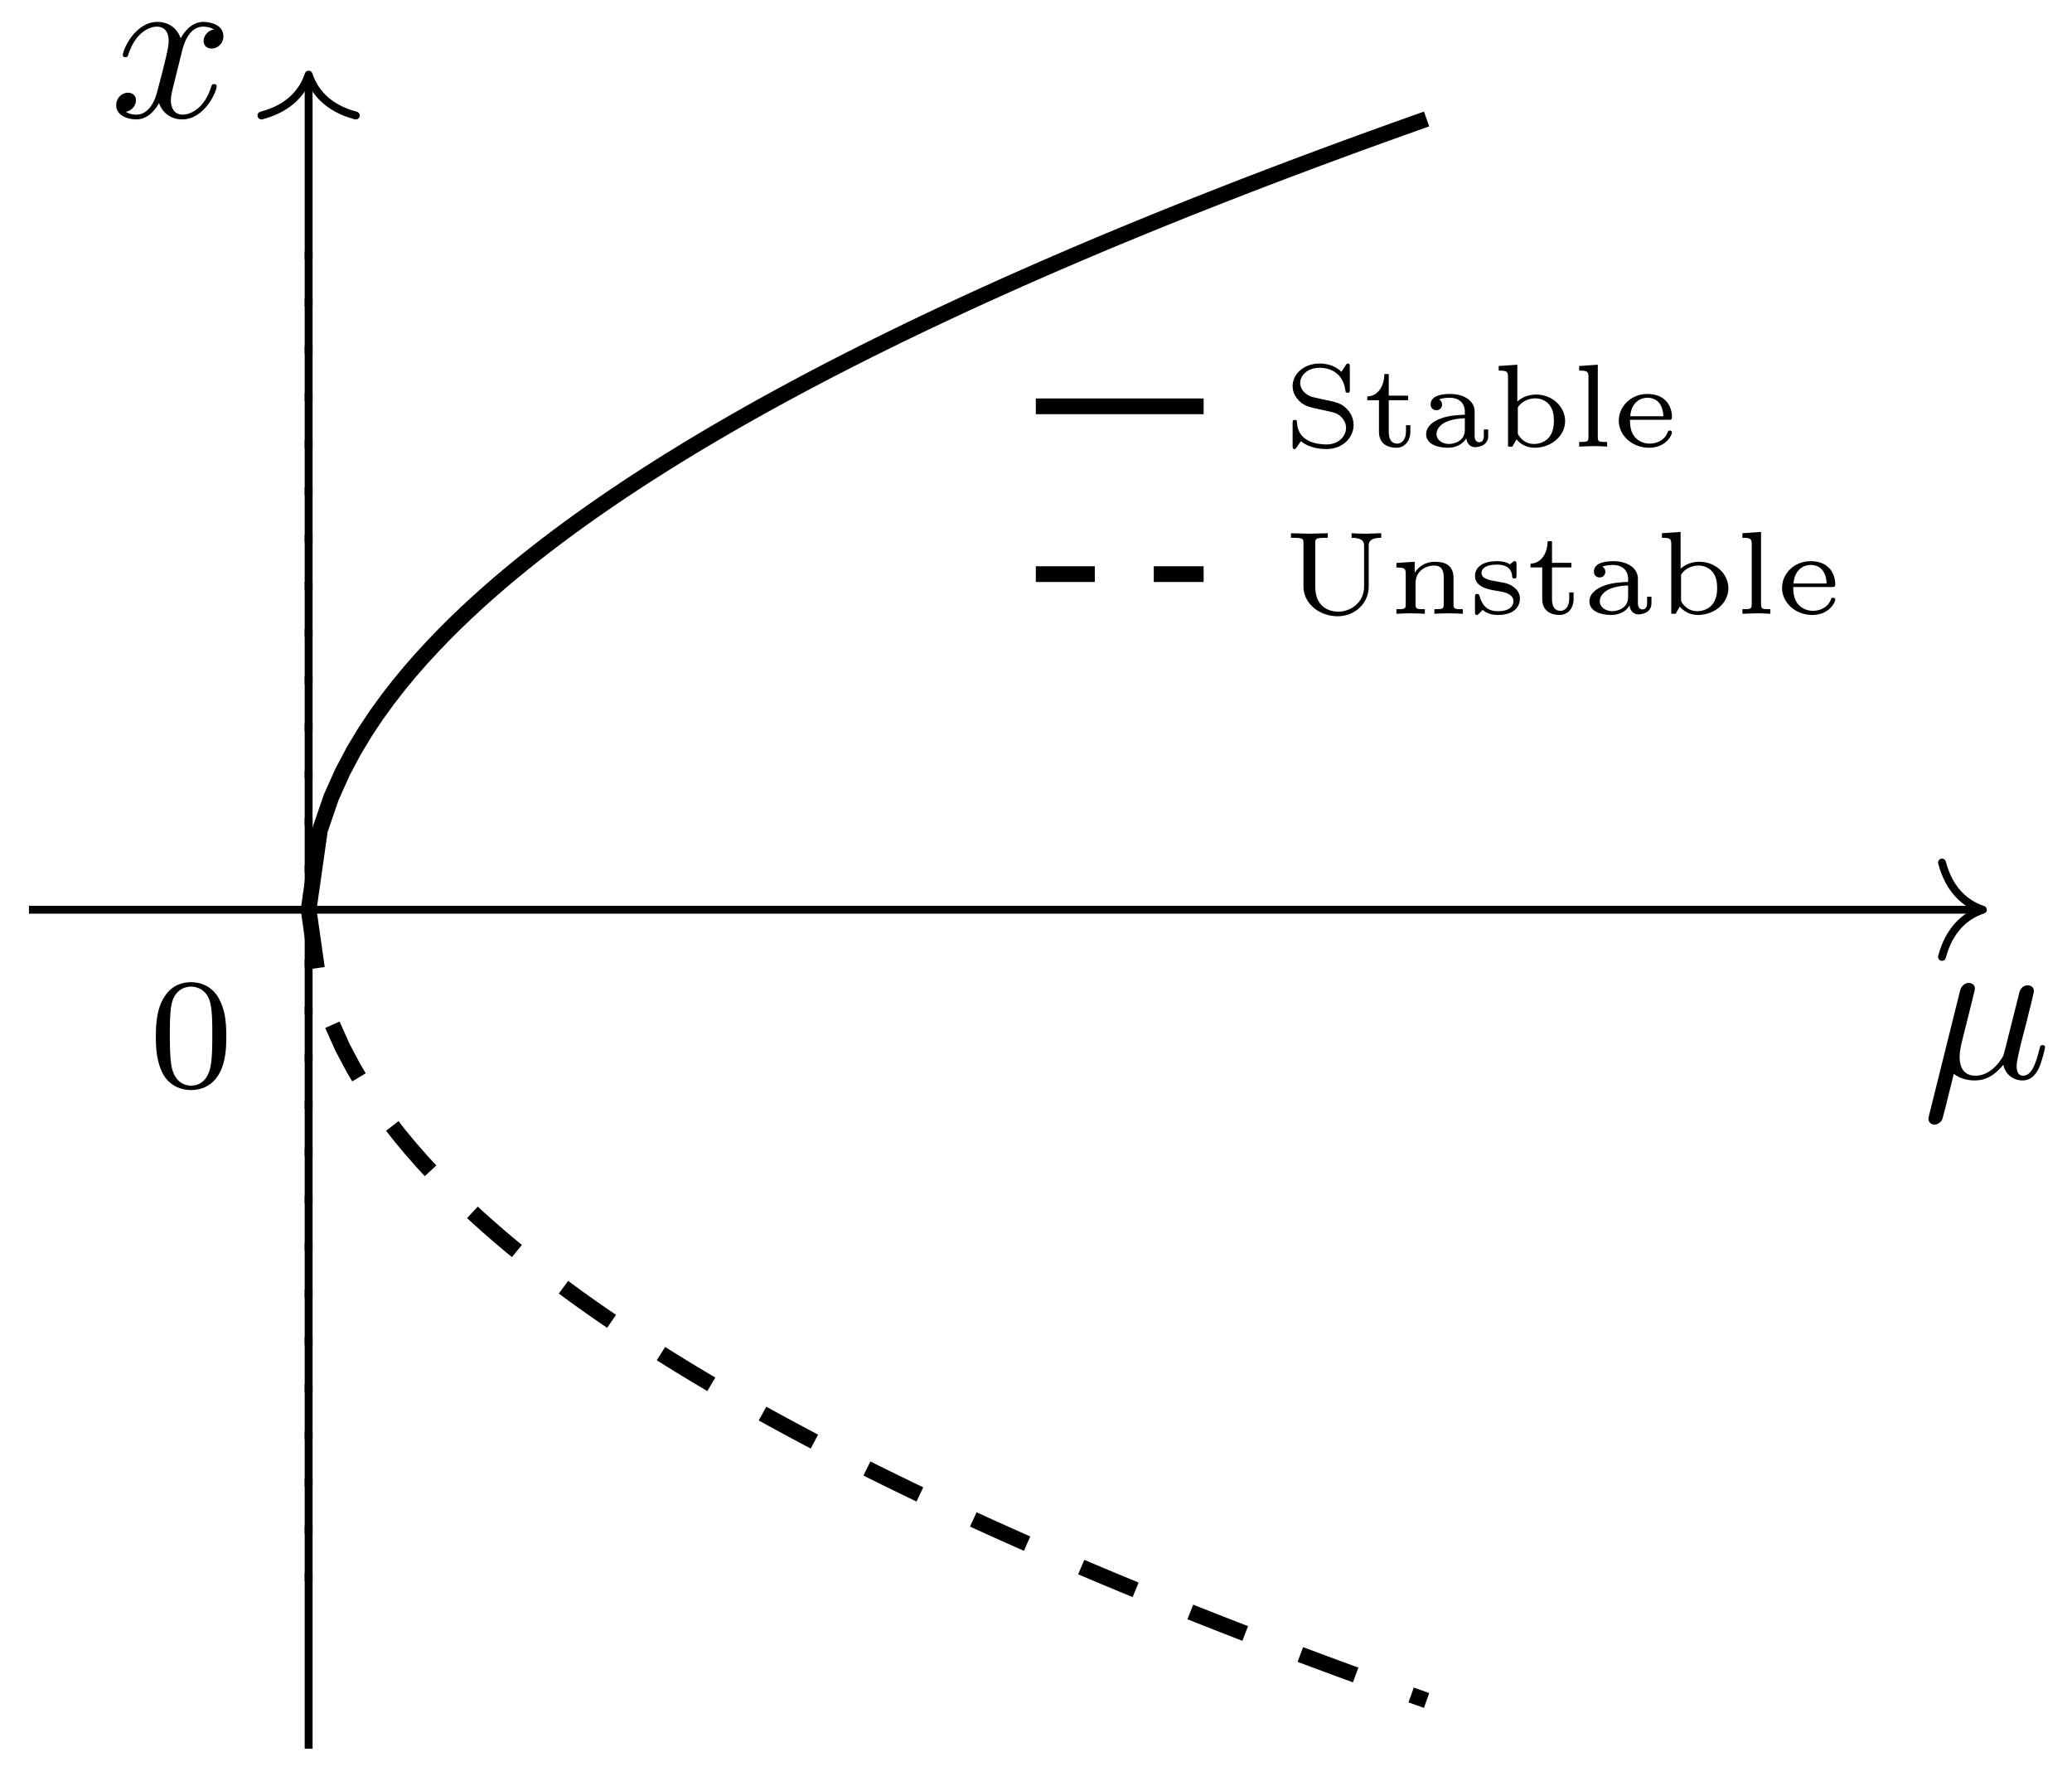 <svg xmlns="http://www.w3.org/2000/svg" xmlns:xlink="http://www.w3.org/1999/xlink" version="1.1" width="105" height="90" viewBox="0 0 105 90">
<defs>
<path id="font_1_1" d="M.231 .351C.236 .372 .246 .41 .246 .415 .246 .432 .234 .442 .217 .442 .214 .442 .186 .441 .177 .406L.033-.173C.03-.185 .03-.187 .03-.189 .03-.204 .041-.216 .058-.216 .079-.216 .091-.198 .093-.195 .097-.186 .11-.134 .148 .02 .18-.007 .225-.011 .245-.011 .315-.011 .354 .034 .378 .062 .387 .017 .424-.011 .468-.011 .503-.011 .526 .012 .542 .044 .559 .08 .572 .141 .572 .143 .572 .153 .563 .153 .56 .153 .55 .153 .549 .149 .546 .135 .529 .07 .511 .011 .47 .011 .443 .011 .44 .037 .44 .057 .44 .079 .452 .126 .46 .161L.488 .269C.491 .284 .501 .322 .505 .337 .51 .36 .52 .398 .52 .404 .52 .422 .506 .431 .491 .431 .486 .431 .46 .43 .452 .396L.405 .209C.393 .159 .382 .117 .379 .107 .378 .102 .33 .011 .249 .011 .199 .011 .175 .044 .175 .098 .175 .127 .182 .155 .189 .183L.231 .351Z"/>
<path id="font_1_2" d="M.334 .302C.34 .328 .363 .42 .433 .42 .438 .42 .462 .42 .483 .407 .455 .402 .435 .377 .435 .353 .435 .337 .446 .318 .473 .318 .495 .318 .527 .336 .527 .376 .527 .428 .468 .442 .434 .442 .376 .442 .341 .389 .329 .366 .304 .432 .25 .442 .221 .442 .117 .442 .06 .313 .06 .288 .06 .278 .07 .278 .072 .278 .08 .278 .083 .28 .085 .289 .119 .395 .185 .42 .219 .42 .238 .42 .273 .411 .273 .353 .273 .322 .256 .255 .219 .115 .203 .053 .168 .011 .124 .011 .118 .011 .095 .011 .074 .024 .099 .029 .121 .05 .121 .078 .121 .105 .099 .113 .084 .113 .054 .113 .029 .087 .029 .055 .029 .009 .079-.011 .123-.011 .189-.011 .225 .059 .228 .065 .24 .028 .276-.011 .336-.011 .439-.011 .496 .118 .496 .143 .496 .153 .487 .153 .484 .153 .475 .153 .473 .149 .471 .142 .438 .035 .37 .011 .338 .011 .299 .011 .283 .043 .283 .077 .283 .099 .289 .121 .3 .165L.334 .302Z"/>
<path id="font_2_1" d="M.489 .319C.489 .426 .478 .491 .445 .555 .401 .643 .32 .665 .265 .665 .139 .665 .093 .571 .079 .543 .043 .47 .041 .371 .041 .319 .041 .253 .044 .152 .092 .072 .138-.002 .212-.021 .265-.021 .313-.021 .399-.006 .449 .093 .486 .165 .489 .254 .489 .319M.265 .007C.231 .007 .162 .023 .141 .128 .13 .185 .13 .279 .13 .331 .13 .4 .13 .47 .141 .525 .162 .627 .24 .637 .265 .637 .299 .637 .368 .62 .388 .529 .4 .474 .4 .399 .4 .331 .4 .272 .4 .182 .388 .126 .367 .021 .298 .007 .265 .007Z"/>
<path id="font_3_97" d="M.596 .183C.596 .253 .557 .301 .542 .316 .491 .368 .461 .374 .337 .4L.243 .421C.191 .438 .143 .482 .143 .539 .143 .606 .209 .668 .307 .668 .36 .668 .411 .654 .452 .621 .511 .574 .522 .502 .526 .478 .528 .463 .529 .456 .545 .456 .564 .456 .564 .465 .564 .484V.676C.564 .693 .564 .704 .548 .704 .544 .704 .538 .704 .53 .691L.493 .634C.436 .69 .364 .704 .306 .704 .176 .704 .079 .616 .079 .513 .079 .461 .103 .417 .139 .383 .184 .342 .218 .335 .33 .311 .433 .289 .456 .284 .487 .255 .499 .243 .532 .211 .532 .158 .532 .089 .47 .018 .366 .018 .28 .018 .124 .043 .116 .203 .115 .218 .115 .226 .098 .226 .079 .226 .079 .217 .079 .197V.007C.079-.01 .079-.021 .095-.021 .104-.021 .106-.017 .111-.009 .114-.006 .135 .025 .149 .046 .222-.014 .319-.021 .366-.021 .505-.021 .596 .077 .596 .183Z"/>
<path id="font_3_105" d="M.401 .126V.181H.364V.128C.364 .057 .327 .025 .29 .025 .218 .025 .218 .106 .218 .125V.393H.382V.432H.218V.615H.181C.18 .526 .137 .429 .036 .425V.393H.135V.125C.135 .02 .214-.01 .282-.01 .351-.01 .401 .045 .401 .126Z"/>
<path id="font_3_28" d="M.58 .09V.145H.543V.092C.543 .082 .543 .037 .504 .037 .465 .037 .465 .082 .465 .092V.298C.465 .391 .37 .446 .258 .446 .21 .446 .092 .441 .092 .357 .092 .33 .11 .308 .141 .308 .17 .308 .189 .33 .189 .356 .189 .374 .181 .391 .163 .399 .196 .414 .246 .414 .256 .414 .327 .414 .382 .372 .382 .296V.27C.336 .268 .256 .266 .183 .24 .117 .217 .054 .172 .054 .105 .054 .016 .16-.01 .238-.01 .322-.01 .372 .032 .394 .07 .401 .018 .434-.005 .469-.005 .473-.005 .58-.005 .58 .09V.09M.382 .142C.382 .038 .279 .022 .247 .022 .193 .022 .142 .055 .142 .105 .142 .161 .196 .234 .382 .24V.142Z"/>
<path id="font_3_35" d="M.621 .216C.621 .338 .513 .441 .375 .441 .322 .441 .265 .426 .216 .382V.694L.058 .683V.644C.128 .644 .137 .637 .137 .588V0H.174L.209 .061C.243 .021 .294-.01 .363-.01 .502-.01 .621 .089 .621 .216V.216M.526 .216C.526 .027 .38 .022 .358 .022 .324 .022 .275 .032 .235 .084 .22 .104 .22 .106 .22 .125V.332C.251 .382 .311 .409 .369 .409 .422 .409 .463 .383 .486 .356 .518 .317 .526 .268 .526 .216Z"/>
<path id="font_3_72" d="M.301 0V.039C.232 .039 .222 .039 .222 .082V.694L.064 .683V.644C.134 .644 .143 .637 .143 .588V.082C.143 .039 .133 .039 .064 .039V0L.182 .004C.222 .004 .261 .003 .301 0Z"/>
<path id="font_3_50" d="M.499 .12C.499 .125 .497 .136 .48 .136 .467 .136 .465 .13 .461 .118 .431 .044 .356 .025 .31 .025 .255 .025 .208 .05 .18 .086 .143 .133 .143 .199 .143 .227H.469C.491 .227 .499 .227 .499 .251 .499 .327 .456 .446 .29 .446 .15 .446 .048 .339 .048 .22 .048 .093 .163-.01 .304-.01 .448-.01 .499 .098 .499 .12M.426 .257H.145C.156 .39 .248 .414 .289 .414 .418 .414 .425 .286 .426 .257Z"/>
<path id="font_3_108" d="M.83 .644V.683L.705 .679C.668 .679 .601 .681 .579 .683V.644C.685 .644 .685 .599 .685 .573V.232C.685 .097 .575 .018 .464 .018 .394 .018 .271 .054 .271 .228V.599C.271 .632 .271 .644 .351 .644H.377V.683L.221 .679 .065 .683V.644H.091C.171 .644 .171 .632 .171 .599V.23C.171 .086 .307-.021 .461-.021 .611-.021 .724 .093 .724 .229V.573C.724 .599 .724 .644 .83 .644Z"/>
<path id="font_3_77" d="M.626 0V.039C.557 .039 .547 .039 .547 .082V.302C.547 .4 .491 .441 .39 .441 .302 .441 .247 .395 .218 .347V.441L.063 .431V.392C.133 .392 .142 .385 .142 .335V.082C.142 .039 .132 .039 .063 .039V0C.07 .001 .138 .004 .183 .004 .228 .004 .294 .001 .304 0V.039C.235 .039 .225 .039 .225 .082V.258C.225 .368 .319 .409 .381 .409 .448 .409 .464 .367 .464 .305V.082C.464 .039 .454 .039 .385 .039V0C.392 .001 .46 .004 .505 .004 .55 .004 .616 .001 .626 0Z"/>
<path id="font_3_98" d="M.434 .129C.434 .169 .414 .199 .392 .218 .35 .255 .31 .262 .25 .272 .175 .284 .108 .296 .108 .347 .108 .376 .135 .417 .239 .417 .309 .417 .362 .391 .368 .32 .369 .307 .37 .299 .386 .299 .405 .299 .405 .308 .405 .327V.418C.405 .435 .405 .446 .389 .446 .384 .446 .382 .446 .367 .434 .365 .432 .364 .431 .349 .419 .311 .445 .26 .446 .24 .446 .083 .446 .053 .367 .053 .322 .053 .224 .171 .205 .247 .193 .292 .186 .379 .172 .379 .106 .379 .067 .349 .022 .247 .022 .151 .022 .111 .078 .091 .153 .088 .162 .086 .168 .072 .168 .053 .168 .053 .159 .053 .139V.018C.053 .001 .053-.01 .069-.01 .075-.01 .076-.009 .095 .009L.118 .033C.167-.01 .227-.01 .247-.01 .395-.01 .434 .07 .434 .129Z"/>
</defs>
<path transform="matrix(1,0,0,-1,15.64,46.104)" stroke-width=".399" stroke-linecap="butt" stroke-miterlimit="10" stroke-linejoin="miter" fill="none" stroke="#000000" d="M-14.173 0H84.642"/>
<path transform="matrix(1,0,0,-1,100.484,46.104)" stroke-width=".399" stroke-linecap="round" stroke-linejoin="round" fill="none" stroke="#000000" d="M-2.072 2.391C-1.694 .956-.85 .279 0 0-.85-.279-1.694-.956-2.072-2.391"/>
<use data-text="&#x00b5;" xlink:href="#font_1_1" transform="matrix(10.909,0,0,-10.909,97.397,54.636)"/>
<path transform="matrix(1,0,0,-1,15.64,46.104)" stroke-width=".399" stroke-linecap="butt" stroke-miterlimit="10" stroke-linejoin="miter" fill="none" stroke="#000000" d="M0-42.52V42.122"/>
<path transform="matrix(0,-1,-1,-0,15.64,3.782)" stroke-width=".399" stroke-linecap="round" stroke-linejoin="round" fill="none" stroke="#000000" d="M-2.072 2.391C-1.694 .956-.85 .279 0 0-.85-.279-1.694-.956-2.072-2.391"/>
<use data-text="x" xlink:href="#font_1_2" transform="matrix(10.909,0,0,-10.909,5.57,5.931)"/>
<use data-text="0" xlink:href="#font_2_1" transform="matrix(7.97,0,0,-7.97,7.571,55.076)"/>
<path transform="matrix(1,0,0,-1,15.64,46.104)" stroke-width=".797" stroke-linecap="butt" stroke-miterlimit="10" stroke-linejoin="miter" fill="none" stroke="#000000" d="M0 0 .572 4.028 1.144 5.695 1.717 6.976 2.289 8.055 2.861 9.006 3.433 9.865 4.006 10.656 4.578 11.392 5.15 12.083 5.722 12.736 6.295 13.358 6.867 13.952 7.439 14.522 8.011 15.07 8.584 15.599 9.156 16.11 9.728 16.606 10.3 17.087 10.873 17.556 11.445 18.012 12.017 18.456 12.589 18.891 13.162 19.315 13.734 19.731 14.306 20.138 14.878 20.536 15.451 20.928 16.023 21.312 16.595 21.689 17.167 22.06 17.74 22.424 18.312 22.784 18.884 23.136 19.456 23.485 20.029 23.828 20.601 24.165 21.173 24.498 21.745 24.828 22.318 25.152 22.89 25.473 23.462 25.789 24.034 26.101 24.607 26.41 25.179 26.716 25.751 27.018 26.323 27.316 26.896 27.611 27.468 27.904 28.04 28.193 28.612 28.479 29.185 28.762 29.757 29.043 30.329 29.321 30.901 29.596 31.474 29.869 32.046 30.139 32.618 30.407 33.19 30.673 33.763 30.936 34.335 31.197 34.907 31.456 35.479 31.713 36.052 31.968 36.624 32.22 37.196 32.471 37.768 32.72 38.341 32.967 38.913 33.212 39.485 33.456 40.057 33.697 40.63 33.937 41.202 34.175 41.774 34.411 42.346 34.646 42.919 34.879 43.491 35.112 44.063 35.342 44.635 35.571 45.208 35.798 45.78 36.023 46.352 36.248 46.924 36.471 47.497 36.693 48.069 36.913 48.641 37.133 49.213 37.35 49.786 37.567 50.358 37.782 50.93 37.996 51.502 38.209 52.075 38.421 52.647 38.631 53.219 38.841 53.791 39.049 54.364 39.256 54.936 39.462 55.508 39.667 56.08 39.871 56.653 40.074"/>
<path transform="matrix(1,0,0,-1,15.64,46.104)" stroke-width=".797" stroke-linecap="butt" stroke-dasharray="2.989,2.989" stroke-miterlimit="10" stroke-linejoin="miter" fill="none" stroke="#000000" d="M0 0 .572-4.028 1.144-5.695 1.717-6.976 2.289-8.055 2.861-9.006 3.433-9.865 4.006-10.656 4.578-11.392 5.15-12.083 5.722-12.736 6.295-13.358 6.867-13.952 7.439-14.522 8.011-15.07 8.584-15.599 9.156-16.11 9.728-16.606 10.3-17.087 10.873-17.556 11.445-18.012 12.017-18.456 12.589-18.891 13.162-19.315 13.734-19.731 14.306-20.138 14.878-20.536 15.451-20.928 16.023-21.312 16.595-21.689 17.167-22.06 17.74-22.424 18.312-22.784 18.884-23.136 19.456-23.485 20.029-23.828 20.601-24.165 21.173-24.498 21.745-24.828 22.318-25.152 22.89-25.473 23.462-25.789 24.034-26.101 24.607-26.41 25.179-26.716 25.751-27.018 26.323-27.316 26.896-27.611 27.468-27.904 28.04-28.193 28.612-28.479 29.185-28.762 29.757-29.043 30.329-29.321 30.901-29.596 31.474-29.869 32.046-30.139 32.618-30.407 33.19-30.673 33.763-30.936 34.335-31.197 34.907-31.456 35.479-31.713 36.052-31.968 36.624-32.22 37.196-32.471 37.768-32.72 38.341-32.967 38.913-33.212 39.485-33.456 40.057-33.697 40.63-33.937 41.202-34.175 41.774-34.411 42.346-34.646 42.919-34.879 43.491-35.112 44.063-35.342 44.635-35.571 45.208-35.798 45.78-36.023 46.352-36.248 46.924-36.471 47.497-36.693 48.069-36.913 48.641-37.133 49.213-37.35 49.786-37.567 50.358-37.782 50.93-37.996 51.502-38.209 52.075-38.421 52.647-38.631 53.219-38.841 53.791-39.049 54.364-39.256 54.936-39.462 55.508-39.667 56.08-39.871 56.653-40.074"/>
<path transform="matrix(1,0,0,-1,15.64,46.104)" stroke-width=".399" stroke-linecap="butt" stroke-dasharray=".399,1.993" stroke-miterlimit="10" stroke-linejoin="miter" fill="none" stroke="#000000" d="M0-34.016V34.016"/>
<path transform="matrix(1,0,0,-1,15.64,46.104)" stroke-width=".797" stroke-linecap="butt" stroke-miterlimit="10" stroke-linejoin="miter" fill="none" stroke="#000000" d="M36.851 25.512H45.355"/>
<use data-text="S" xlink:href="#font_3_97" transform="matrix(5.978,0,0,-5.978,65.032,22.632)"/>
<use data-text="t" xlink:href="#font_3_105" transform="matrix(5.978,0,0,-5.978,69.073,22.632)"/>
<use data-text="a" xlink:href="#font_3_28" transform="matrix(5.978,0,0,-5.978,71.948,22.632)"/>
<use data-text="b" xlink:href="#font_3_35" transform="matrix(5.978,0,0,-5.978,75.601,22.632)"/>
<use data-text="l" xlink:href="#font_3_72" transform="matrix(5.978,0,0,-5.978,79.642,22.632)"/>
<use data-text="e" xlink:href="#font_3_50" transform="matrix(5.978,0,0,-5.978,81.746,22.632)"/>
<path transform="matrix(1,0,0,-1,15.64,46.104)" stroke-width=".797" stroke-linecap="butt" stroke-dasharray="2.989,2.989" stroke-miterlimit="10" stroke-linejoin="miter" fill="none" stroke="#000000" d="M36.851 17.008H45.355"/>
<use data-text="U" xlink:href="#font_3_108" transform="matrix(5.978,0,0,-5.978,65.032,31.106)"/>
<use data-text="n" xlink:href="#font_3_77" transform="matrix(5.978,0,0,-5.978,70.388,31.106)"/>
<use data-text="s" xlink:href="#font_3_98" transform="matrix(5.978,0,0,-5.978,74.429,31.106)"/>
<use data-text="t" xlink:href="#font_3_105" transform="matrix(5.978,0,0,-5.978,77.346,31.106)"/>
<use data-text="a" xlink:href="#font_3_28" transform="matrix(5.978,0,0,-5.978,80.222,31.106)"/>
<use data-text="b" xlink:href="#font_3_35" transform="matrix(5.978,0,0,-5.978,83.874,31.106)"/>
<use data-text="l" xlink:href="#font_3_72" transform="matrix(5.978,0,0,-5.978,87.915,31.106)"/>
<use data-text="e" xlink:href="#font_3_50" transform="matrix(5.978,0,0,-5.978,90.019,31.106)"/>
</svg>
